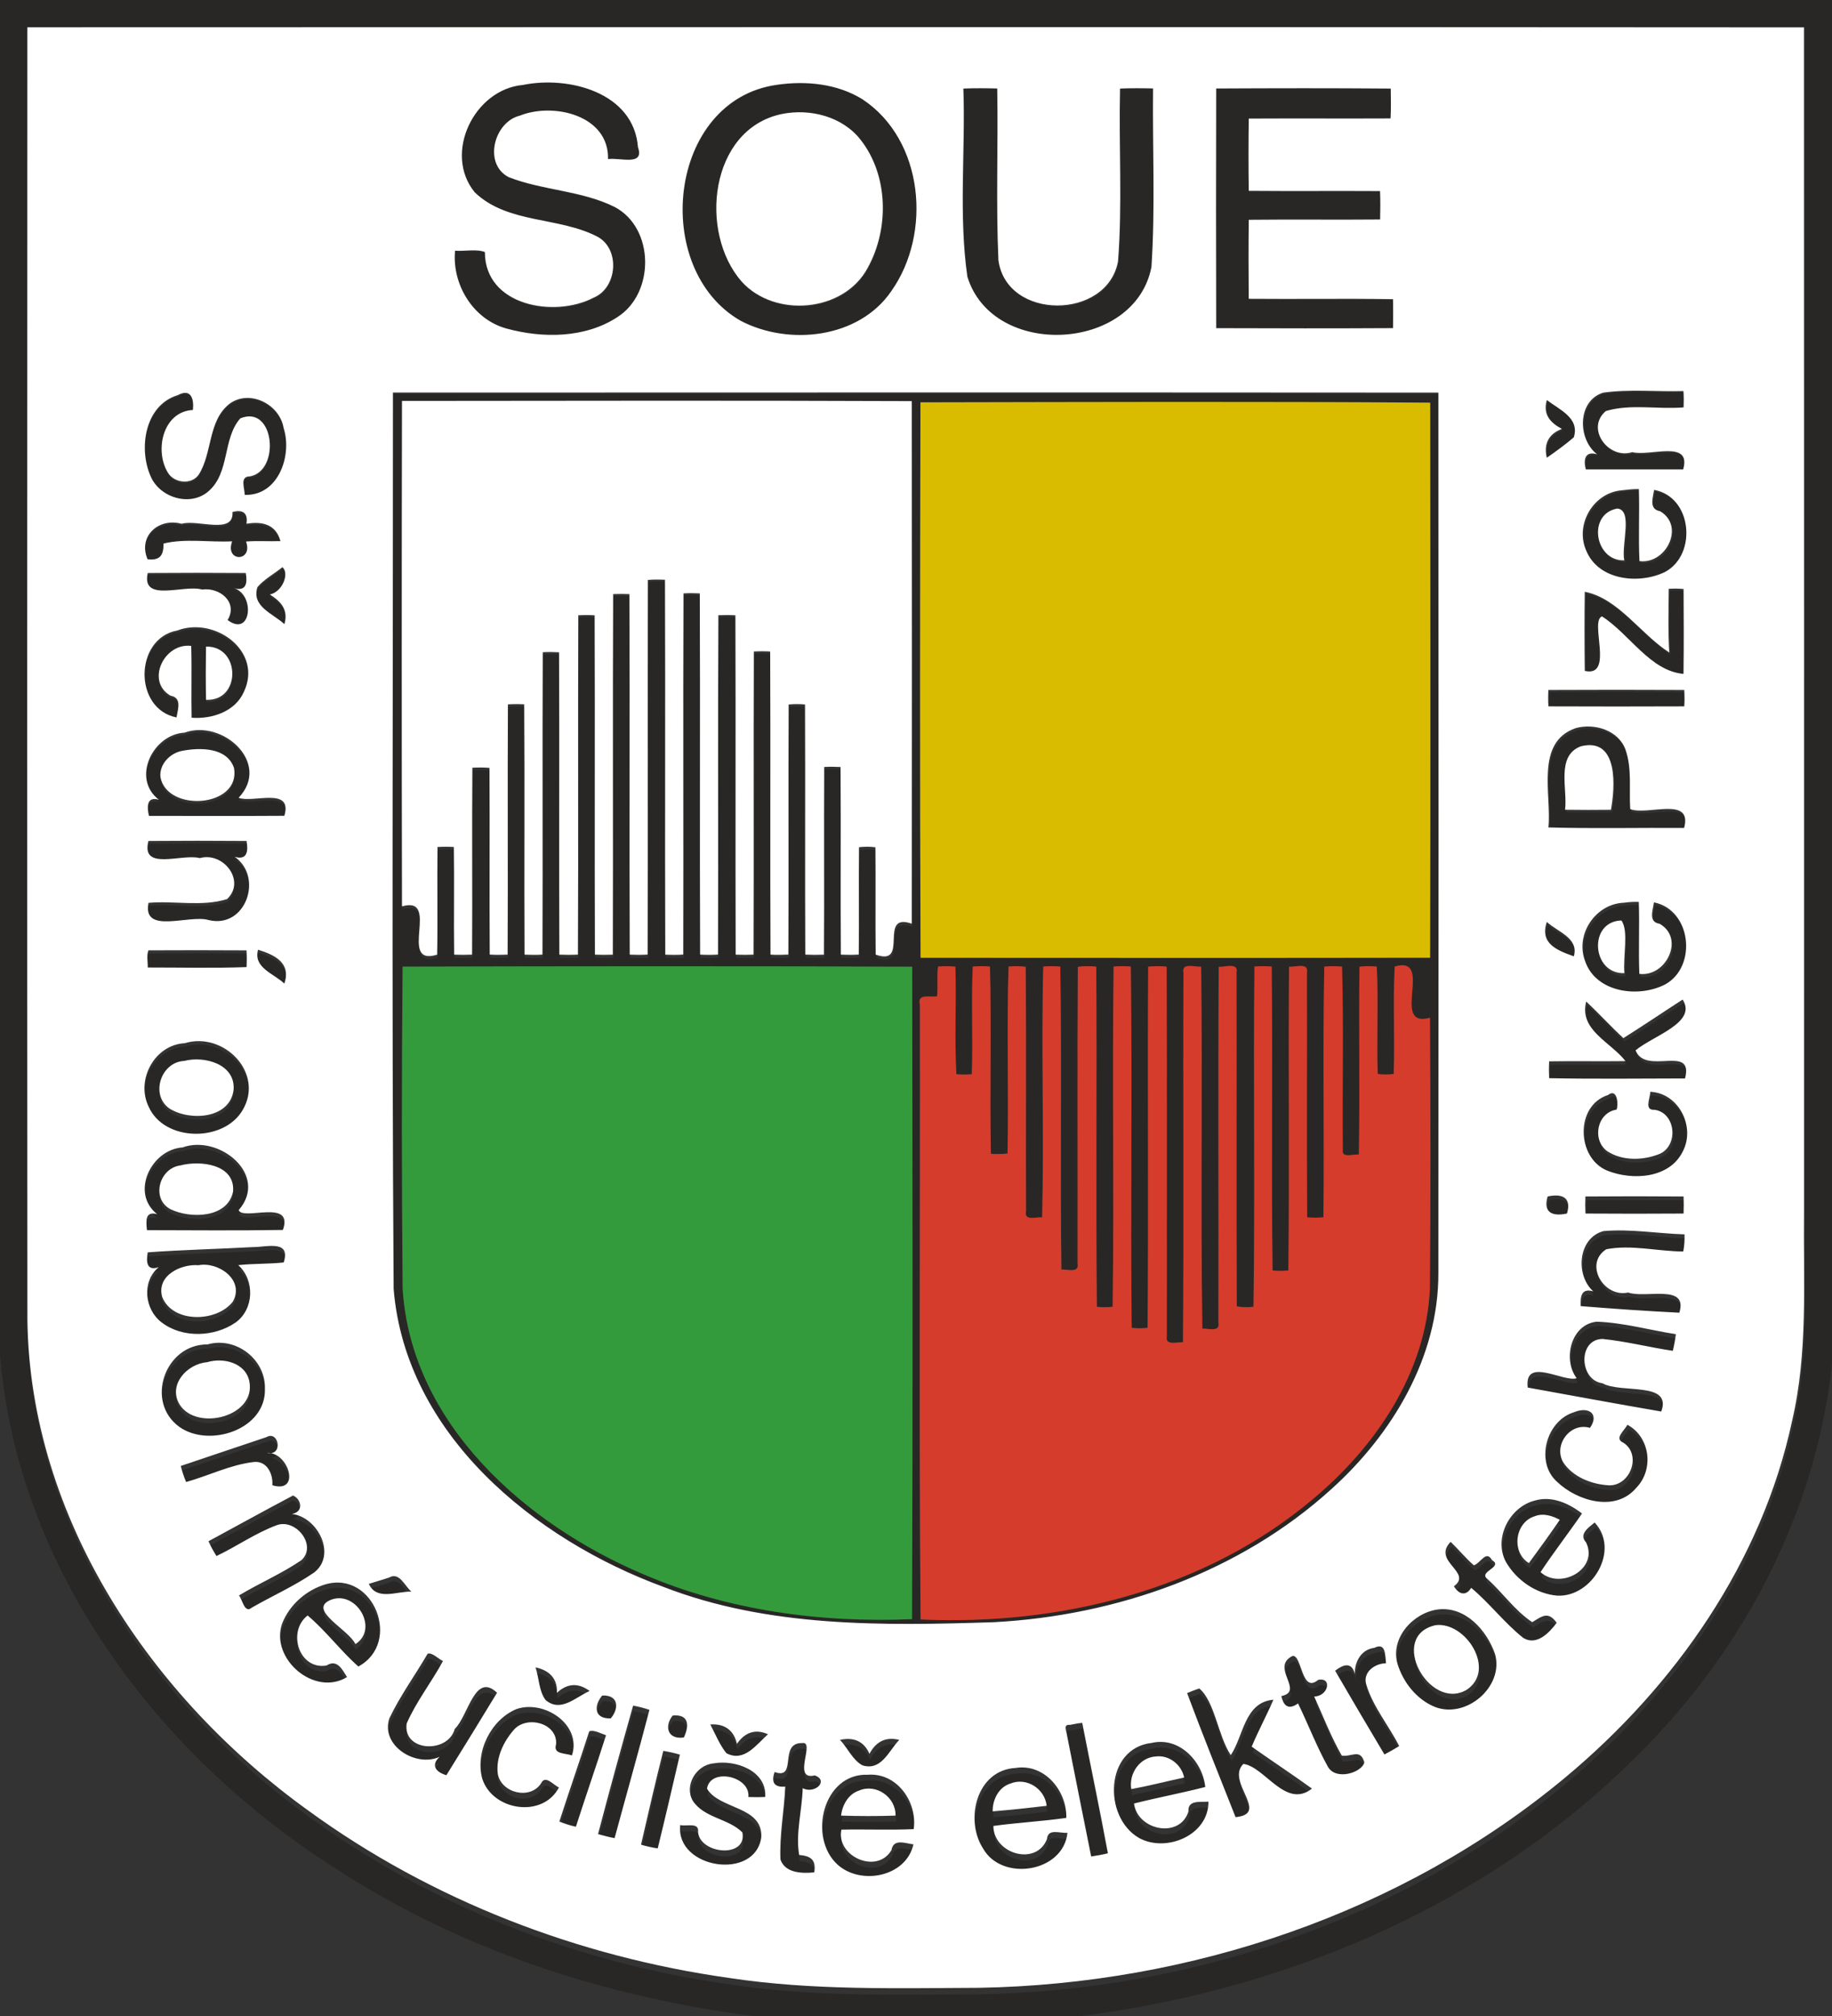 <?xml version="1.0" encoding="UTF-8" standalone="no"?>
<svg
   width="50pt"
   height="55pt"
   viewBox="0 0 50 55"
   version="1.1"
   id="svg81"
   sodipodi:docname="logo_velke_b.svg"
   inkscape:version="1.3 (0e150ed, 2023-07-21)"
   xmlns:inkscape="http://www.inkscape.org/namespaces/inkscape"
   xmlns:sodipodi="http://sodipodi.sourceforge.net/DTD/sodipodi-0.dtd"
   xmlns="http://www.w3.org/2000/svg"
   xmlns:svg="http://www.w3.org/2000/svg">
  <rect x="0" y="0" width="50" height="55" fill="#333333" stroke="none"/>
  <defs
     id="defs81" />
  <sodipodi:namedview
     id="namedview81"
     pagecolor="#ffffff"
     bordercolor="#000000"
     borderopacity="0.25"
     inkscape:showpageshadow="2"
     inkscape:pageopacity="0.0"
     inkscape:pagecheckerboard="0"
     inkscape:deskcolor="#d1d1d1"
     inkscape:document-units="pt"
     inkscape:zoom="7.8758898"
     inkscape:cx="52.05761"
     inkscape:cy="32.250324"
     inkscape:window-width="1704"
     inkscape:window-height="1105"
     inkscape:window-x="0"
     inkscape:window-y="43"
     inkscape:window-maximized="0"
     inkscape:current-layer="#ffffffff" />
  <g
     id="#282725ff"
     transform="scale(0.062,0.062)">
    <path
       fill="#282725"
       opacity="1"
       d="M 0,0 H 807 V 594.85 C 801.14,662.43 768.3,725.9 720.1,773.1 647.82,845.44 546.62,883.45 445.71,890 H 361.21 C 285.89,884.7 210.72,863.42 147.14,821.8 69.21,772.22 7.59,690.16 0,596.08 V 0 M 12.06,12.05 C 11.98,202.37 11.95,392.7 12.08,583.01 13.37,670.36 66.57,749.37 135.76,799.27 190.09,838.95 254.7,863.84 321.2,873.2 357.56,878.76 394.42,877.72 431.08,877.55 524.19,875.97 617.77,844.63 689.6,784.62 737.94,744.25 776.17,689.51 789.43,627.29 796.51,597.02 794.33,565.8 794.67,535 794.65,360.7 794.71,186.39 794.64,12.09 533.78,11.89 272.91,11.97 12.06,12.05 Z"
       id="path1" />
    <path
       fill="#282725"
       opacity="1"
       d="M 230.37,37.49 C 250.45,33.38 279.17,40.77 281.03,65 284.03,73.54 272.87,69.41 267.83,70.25 268.31,50.86 243.79,45.11 228.99,51.06 217.54,53.85 212.8,72.41 224.08,78.21 239.14,84.09 256.18,84.08 270.77,91.36 288.39,100.72 288.51,129.4 272.02,139.96 257.74,149.36 239,149.43 222.99,145.01 208.31,140.9 199.07,125.52 200.44,110.66 204.68,110.96 210.15,109.83 213.59,111.26 213.55,135.02 244.22,140.43 261.41,131.45 271.89,127.17 273.3,110.14 263.38,104.6 246.28,95.53 223.73,98.97 209.13,84.9 195.13,67.79 208.84,39.42 230.37,37.49 Z"
       id="path2" />
    <path
       fill="#282725"
       opacity="1"
       d="M 342.27,37.43 C 355.01,35.58 368.79,36.91 379.91,43.82 406.95,61.74 410.63,103.09 392.58,128.59 378.34,149.41 347.58,152.78 326.31,141.64 286.5,118.88 294.04,44.15 342.27,37.43 M 344.19,50.37 C 312.55,57.2 307.72,102.53 326.65,124.26 341.28,140.56 371.89,137.9 382.29,118.11 391.67,101.01 391.38,77.58 379.23,61.88 371.19,51.4 356.76,47.75 344.19,50.37 Z"
       id="path3" />
    <path
       fill="#282725"
       opacity="1"
       d="M 424.36,39.09 C 429.33,38.88 434.31,38.93 439.28,39.06 439.72,64.3 438.68,89.63 439.8,114.82 443.33,141.57 487.8,141.31 492.49,115.35 494.43,90.04 492.77,64.49 493.37,39.09 498.21,38.88 503.08,38.94 507.93,39.04 507.64,65.3 508.95,91.68 507.22,117.86 499.98,155.42 437.26,158.63 426.12,122.1 422.21,94.74 425.31,66.71 424.36,39.09 Z"
       id="path4" />
    <path
       fill="#282725"
       opacity="1"
       d="M 535.72,39.06 C 561.35,38.94 587,38.88 612.63,39.09 612.67,43.49 612.79,47.89 612.54,52.28 591.73,52.38 570.91,52.24 550.09,52.35 549.94,62.98 549.93,73.62 550.08,84.25 569.35,84.41 588.63,84.22 607.91,84.34 608.08,88.52 608.06,92.72 607.94,96.9 588.66,97.07 569.36,96.81 550.08,97.03 549.94,108.64 549.98,120.27 550.06,131.89 571.25,132.1 592.45,131.72 613.63,132.08 613.71,136.34 613.7,140.6 613.63,144.86 587.67,145.01 561.69,144.97 535.72,144.88 535.63,109.61 535.63,74.33 535.72,39.06 Z"
       id="path5" />
    <path
       fill="#282725"
       opacity="1"
       d="M 173.09,173.3 C 326.59,173.26 480.1,173.21 633.61,173.33 633.71,302.89 633.71,432.46 633.6,562.03 633.7,599.09 613.33,633.17 586.45,657.42 546.13,694.11 491.92,713.25 437.96,716.15 389.11,717.72 338.64,718.59 292.3,700.57 235.39,679.62 178.65,633.3 173.4,568.99 172.51,437.12 173.13,305.19 173.09,173.3 M 177.08,177 C 176.93,251.37 176.93,325.75 177.08,400.12 194.47,395.16 174.85,426.89 192.57,421.46 192.85,405.62 192.5,389.76 192.73,373.92 195.12,373.78 197.53,373.77 199.92,373.91 200.16,389.75 199.85,405.6 200.06,421.44 202.68,421.56 205.31,421.56 207.94,421.44 208.13,393.94 207.85,366.43 208.08,338.92 210.58,338.8 213.11,338.76 215.61,339 215.79,366.47 215.55,393.94 215.72,421.41 218.34,421.59 220.98,421.56 223.6,421.44 223.8,384.61 223.53,347.77 223.73,310.95 226.12,310.81 228.52,310.8 230.92,310.93 231.18,347.77 230.86,384.61 231.06,421.44 233.68,421.54 236.33,421.61 238.95,421.42 239.13,376.93 238.88,332.43 239.08,287.94 241.47,287.8 243.87,287.82 246.27,287.95 246.47,332.44 246.19,376.95 246.4,421.44 249.12,421.56 251.86,421.57 254.58,421.43 254.82,371.5 254.53,321.56 254.73,271.63 257.13,271.5 259.53,271.49 261.93,271.62 262.13,321.56 261.87,371.51 262.06,421.44 264.68,421.56 267.31,421.56 269.94,421.45 270.12,368.39 269.84,315.32 270.08,262.27 272.46,262.17 274.86,262.18 277.25,262.28 277.5,315.33 277.18,368.39 277.4,421.44 280.02,421.56 282.66,421.59 285.28,421.41 285.44,366.28 285.23,311.16 285.38,256.03 287.89,255.8 290.41,255.82 292.92,255.95 293.14,311.11 292.85,366.29 293.05,421.45 295.68,421.54 298.33,421.61 300.96,421.41 301.1,368.26 300.85,315.1 301.08,261.96 303.47,261.81 305.87,261.83 308.26,261.96 308.48,315.11 308.18,368.28 308.41,421.43 311.03,421.58 313.66,421.59 316.28,421.4 316.48,371.47 316.16,321.53 316.44,271.6 318.93,271.51 321.44,271.49 323.94,271.62 324.12,321.56 323.89,371.5 324.06,421.44 326.68,421.56 329.31,421.56 331.94,421.44 332.12,376.83 331.88,332.22 332.06,287.61 334.46,287.48 336.87,287.49 339.27,287.62 339.47,332.22 339.19,376.83 339.41,421.43 342.03,421.61 344.65,421.54 347.27,421.43 347.46,384.63 347.21,347.81 347.39,311.01 349.78,310.77 352.21,310.77 354.61,311 354.78,347.81 354.55,384.62 354.73,421.43 357.46,421.56 360.2,421.57 362.94,421.45 363.14,393.83 362.89,366.21 363.06,338.59 365.46,338.46 367.87,338.47 370.27,338.61 370.46,366.21 370.2,393.83 370.4,421.44 373.02,421.56 375.65,421.59 378.28,421.41 378.45,405.61 378.21,389.81 378.39,374.01 380.78,373.75 383.22,373.7 385.62,374.04 385.78,389.83 385.55,405.63 385.73,421.43 400.91,426.95 386.47,402.52 401.62,407.77 401.71,330.88 401.7,253.97 401.62,177.08 326.79,176.77 251.93,176.94 177.08,177 M 405.18,177.04 C 405,258.5 404.89,340 405.23,421.46 480,421.49 554.78,421.56 629.55,421.43 629.74,340.02 629.65,258.59 629.59,177.18 554.81,176.63 479.97,176.9 405.18,177.04 M 177.23,425.34 C 176.79,472.54 176.82,519.79 177.24,567 180.9,626.5 231.47,670.82 283.17,692.7 320.31,708.68 361.27,714.15 401.47,712.48 401.86,616.8 401.67,521.07 401.56,425.38 326.8,425.07 251.99,425.16 177.23,425.34 M 412.93,425.3 C 412.29,429.64 412.98,434.03 412.49,438.38 409.44,439.02 403.71,436.94 404.93,441.99 405.11,532.19 404.48,622.44 405.24,712.62 466.39,715.38 530.3,699.75 577.8,659.76 605.52,636.73 627.85,603.93 629.44,566.99 629.82,527.28 629.74,487.53 629.48,447.83 611.58,452.79 631.72,420.21 613.94,425.29 613.14,441.02 614.06,456.83 613.5,472.57 611.18,472.89 608.81,472.89 606.49,472.57 605.95,456.83 606.85,441.03 606.07,425.31 603.53,425.09 600.96,425.1 598.43,425.36 598.11,452.91 598.65,480.49 598.17,508.04 595.9,507.72 590.49,509.8 591.11,506.01 590.86,479.12 591.52,452.19 590.78,425.32 588.18,425.09 585.55,425.1 582.95,425.32 582.21,462.06 582.98,498.87 582.57,535.63 580.19,535.86 577.79,535.86 575.42,535.64 575.2,499.76 575.42,463.87 575.32,428 576.18,423.33 570.16,425.66 567.43,425.35 567.08,469.9 567.65,514.48 567.14,559.02 564.83,559.27 562.5,559.29 560.2,559.04 559.58,514.48 560.32,469.87 559.81,425.31 557.27,425.09 554.72,425.09 552.2,425.3 551.67,475.19 552.51,525.12 551.78,575 549.34,575.31 546.84,575.31 544.43,574.82 544.23,525.89 544.43,476.93 544.33,427.99 545.24,423.34 539.23,425.59 536.49,425.42 536.16,477.6 536.45,529.81 536.34,581.99 537.18,586.36 531.86,584.44 529.29,584.65 528.46,531.58 529.43,478.39 528.75,425.32 526.03,425.64 520.01,423.33 520.96,428.01 520.73,482.21 521.18,536.44 520.74,590.64 518.29,590.44 512.82,592.3 513.65,588.03 513.61,533.81 513.75,479.58 513.58,425.35 510.87,425.09 508.13,425.08 505.42,425.35 505.1,478.31 505.63,531.31 505.16,584.28 502.84,584.54 500.48,584.56 498.17,584.28 497.62,531.3 498.49,478.28 497.79,425.31 495.26,425.08 492.72,425.08 490.21,425.31 489.54,475.19 490.46,525.12 489.79,575 487.48,575.29 485.14,575.27 482.84,575.02 482.37,525.14 482.9,475.23 482.58,425.35 479.88,425.07 477.16,425.07 474.48,425.43 474.17,468.94 474.44,512.48 474.35,556 475.19,560.38 469.79,558.43 467.24,558.64 466.63,514.24 467.45,469.73 466.75,425.33 464.25,425.09 461.73,425.09 459.23,425.31 458.32,462.07 459.64,498.91 458.75,535.66 456.15,535.43 450.74,537.4 451.67,533 451.52,497.14 451.85,461.27 451.51,425.42 449,425.08 446.46,425.1 443.95,425.3 443.13,452.68 444.04,480.16 443.51,507.56 441.09,507.87 438.63,507.88 436.21,507.7 435.67,480.25 436.5,452.75 435.8,425.31 433.27,425.09 430.72,425.09 428.2,425.31 427.49,441.08 428.35,456.91 427.78,472.68 425.52,472.88 423.25,472.87 421,472.68 420.14,456.96 421.04,441.12 420.58,425.36 418.04,425.1 415.47,425.1 412.93,425.3 Z"
       id="path6" />
    <path
       fill="#282725"
       opacity="1"
       d="M 706.17,173.35 C 717.81,171.7 729.78,173 741.55,172.64 741.75,175.04 741.71,177.45 741.64,179.85 730.29,180.82 718.36,178.18 707.38,181.46 698.3,189.09 708.48,202.99 719,199.6 726.8,201.64 745.21,193.86 741.44,207.24 727.14,207.28 712.84,207.28 698.54,207.24 697.43,202.88 698.17,198.99 703.5,200.52 694.85,193.88 694.75,176.97 706.17,173.35 Z"
       id="path7" />
    <path
       fill="#282725"
       opacity="1"
       d="M 78.33,174.44 C 84.1,171.31 85.51,175.98 84.98,181 71.59,181.68 67.88,199.26 74.15,208.94 77.04,213.32 84.36,214.07 87.51,209.57 93.67,199.9 91.46,185.83 101.12,178.25 110.01,171.7 123.23,178.5 124.92,188.92 128.85,201.03 122.58,219.06 107.79,218.45 107.82,215.45 105.43,210.25 110.16,210.3 123.6,207.78 120.96,178.42 105.85,184.7 97.97,193.66 101.35,208.58 91.89,216.83 83.87,223.93 70.25,219.73 66.3,210.13 60.94,197.84 63.82,178.82 78.33,174.44 Z"
       id="path8" />
    <path
       fill="#282725"
       opacity="1"
       d="M 681.39,176.59 C 686.93,180.86 695.96,184.5 693.26,193.06 689.49,196.31 685.44,199.25 681.36,202.09 679.9,195.98 682.21,191.51 688.04,189.36 682.84,186.56 679.56,182.95 681.39,176.59 Z"
       id="path9" />
    <path
       fill="#282725"
       opacity="1"
       d="M 714.33,216.46 C 716.84,216.17 719.37,215.86 721.92,215.9 722.27,226.5 721.69,237.12 722.18,247.71 733.97,249.21 742.33,232.19 731.3,225.7 726.25,224.73 728.04,220.02 728.64,216.27 745.4,219.24 747.76,244.82 733.45,252.5 721.98,258.12 704.13,256.26 698.73,243.08 693.62,231.67 701.84,217.51 714.33,216.46 M 712.41,224.51 C 699.16,226.89 702.4,247.74 715.49,247.38 714.06,240.67 719.44,225.08 712.41,224.51 Z"
       id="path10" />
    <path
       fill="#282725"
       opacity="1"
       d="M 102.41,226.02 C 107.02,224.81 109.3,226.47 108.55,231.23 115.51,230.06 121.52,231.43 123.54,238.87 118.49,239.06 113.42,238.68 108.38,239.05 111.62,248.2 98.87,248.21 102.27,238.98 92.28,239.48 81.56,237.59 72.03,239.96 72.08,244.95 70.65,247.56 65.01,246.91 60.64,236.65 69.96,228.44 80,231.24 87.1,229.16 103.08,236.23 102.41,226.02 Z"
       id="path11" />
    <path
       fill="#282725"
       opacity="1"
       d="M 124.41,250.38 C 127.49,252.87 124.69,261.18 118.87,262.45 123.7,265.51 127.13,269.11 125.28,275.54 120.23,270.82 110.69,267.8 113.4,259.2 116.29,255.75 120.81,253.34 124.41,250.38 Z"
       id="path12" />
    <path
       fill="#282725"
       opacity="1"
       d="M 65.08,252.95 C 79.47,252.86 93.87,252.84 108.26,252.96 108.99,257.29 108.6,261.17 103.11,259.69 112.44,262.44 110.76,281.59 100.24,273.71 105.01,265.82 96.71,259.17 89.01,260.27 80.98,257.92 62.14,266.24 65.08,252.95 Z"
       id="path13" />
    <path
       fill="#282725"
       opacity="1"
       d="M 735.08,259.95 C 737.25,259.81 739.44,259.82 741.61,260.02 741.69,272.51 741.74,285.01 741.59,297.5 726.9,296.22 717.84,279.92 705.68,272.11 700.06,274.19 711.19,299.18 698.08,296.18 697.96,284.54 697.92,272.88 698.09,261.25 712.83,264.07 722.62,279.9 735.33,288.06 734.72,278.7 735.02,269.31 735.08,259.95 Z"
       id="path14" />
    <path
       fill="#282725"
       opacity="1"
       d="M 78.13,278.33 C 94.59,272.1 115.9,287.39 107.45,305.4 103.62,314.17 93.32,317.54 84.39,316.85 84.18,306.28 84.52,295.71 84.23,285.15 72.46,283.6 64.03,300.65 75.09,307.12 80.28,308.04 78.32,313.05 77.76,316.73 58.7,312.93 59.14,281.83 78.13,278.33 M 90.74,285.45 C 90.62,293.28 90.6,301.13 90.75,308.96 106.33,309.66 106.06,285.08 90.74,285.45 Z"
       id="path15" />
    <path
       fill="#282725"
       opacity="1"
       d="M 682.06,304.6 C 702.02,304.51 721.98,304.51 741.94,304.6 742.06,307.01 742.08,309.43 741.93,311.84 721.98,311.92 702.02,311.92 682.07,311.84 681.91,309.43 681.93,307.01 682.06,304.6 Z"
       id="path16" />
    <path
       fill="#282725"
       opacity="1"
       d="M 694.25,321.41 C 702.5,319.19 713.04,322.4 716.06,331.04 718.95,339.43 717.55,348.5 718.11,357.2 725.8,360.17 745.66,351.24 741.86,365.52 721.95,365.39 701.86,365.86 682.07,365.29 683.56,350.83 676.03,327.55 694.25,321.41 M 696.38,329.46 C 685.27,333.63 690.61,348.42 689.41,357.47 696.15,357.59 702.89,357.55 709.63,357.49 711.3,348.25 713.35,325.25 696.38,329.46 Z"
       id="path17" />
    <path
       fill="#282725"
       opacity="1"
       d="M 81.29,323.44 C 98,317.36 119.64,336.85 105.11,352.2 111.27,354.68 129.11,347.14 125.26,360.14 105.39,360.28 85.51,360.2 65.63,360.18 64.67,356.32 64.52,351.38 70.03,353.09 57.73,343.73 67.29,324.22 81.29,323.44 M 80.34,331.45 C 74.99,332.41 70.16,337.28 70.66,342.97 73.47,358.81 106.18,356.53 103.07,339.02 99.99,329.89 88.17,329.96 80.34,331.45 Z"
       id="path18" />
    <path
       fill="#282725"
       opacity="1"
       d="M 65.39,371.26 C 79.79,371.15 94.21,371.14 108.61,371.26 109.39,375.63 108.98,379.91 103.36,378.27 116.15,387.05 108.34,410.08 92,406.2 83.43,403.55 62.61,412.82 65.42,398.57 76.88,397.55 89.05,400.41 100.03,396.9 108.46,388.86 98.35,375.9 88.01,378.84 80.2,376.72 61.9,384.74 65.39,371.26 Z"
       id="path19" />
    <path
       fill="#282725"
       opacity="1"
       d="M 715.37,398.52 C 717.53,398.22 719.71,398.07 721.9,398.17 722.27,408.75 721.72,419.36 722.13,429.94 733.99,431.46 742.29,414.12 731.05,407.82 725.95,406.99 728.1,401.95 728.56,398.37 745.07,401.62 747.71,426.66 733.59,434.54 721.84,440.71 702.83,438.27 698.19,424.13 693.81,412.41 702.92,398.97 715.37,398.52 M 714.22,406.36 C 699.45,406.82 701.17,430.13 715.55,429.63 714.85,422.43 717.54,410.86 714.22,406.36 Z"
       id="path20" />
    <path
       fill="#282725"
       opacity="1"
       d="M 681.38,407 C 686.16,411.45 695.59,414.07 693.28,422.19 685.82,419.53 678.16,416.51 681.38,407 Z"
       id="path21" />
    <path
       fill="#282725"
       opacity="1"
       d="M 65.45,419.55 C 79.82,419.48 94.21,419.46 108.59,419.56 108.73,422.01 108.73,424.48 108.63,426.94 94.16,427.47 79.59,427.11 65.08,427.12 65.15,424.72 64.45,421.35 65.45,419.55 Z"
       id="path22" />
    <path
       fill="#282725"
       opacity="1"
       d="M 113.68,419.27 C 121.12,421.59 128.29,425.12 125.27,434.23 120.63,429.8 111.47,427.21 113.68,419.27 Z"
       id="path23" />
    <path
       fill="#282725"
       opacity="1"
       d="M 741.2,441.28 C 747.78,451.45 728.16,457.21 720.47,463.71 724.91,474.95 746.24,460.75 742.26,476.1 722.31,476.13 702.32,476.37 682.38,475.99 682.27,473.5 682.25,471.02 682.42,468.54 693.62,468.37 704.83,468.59 716.04,468.45 709.53,460.02 695.47,454.75 698.72,442.16 704.33,447.38 709.49,453.07 715.1,458.3 723.88,452.76 732.48,446.92 741.2,441.28 Z"
       id="path24" />
    <path
       fill="#282725"
       opacity="1"
       d="M 81.4,460.53 C 98.47,455.31 116.6,473.57 106.89,490.05 98.61,504.35 72.4,504.15 65.52,488.63 59.71,476.83 68,461.26 81.4,460.53 M 81.14,468.36 C 70.84,468.83 66.07,483.37 74.64,489.39 83.57,495.03 101.35,494.02 102.9,481.1 103.78,469.77 90.03,466.02 81.14,468.36 Z"
       id="path25" />
    <path
       fill="#282725"
       opacity="1"
       d="M 726.95,481.99 C 739.47,482.54 746.89,497.37 741.35,508.17 735.55,520.33 719.04,521.27 707.93,516.77 694.44,511.19 693.76,488.09 708.3,483.43 712.53,480.11 712.94,487.73 712.12,489.85 703.47,491.18 701.15,503.17 707.93,508.17 714.66,512.66 723.97,512.35 731.24,509.34 739.4,505.55 738.21,491.42 728.98,489.96 723.99,490.24 726.94,484.94 726.95,481.99 Z"
       id="path26" />
    <path
       fill="#282725"
       opacity="1"
       d="M 80.42,506.55 C 96.44,500.68 118.66,518.62 105.13,534.25 107.07,539.06 129.55,528.98 124.61,542.98 104.67,543.31 84.69,543.12 64.74,543.07 64.32,539.15 63.78,534.51 69.22,536.03 57.28,526.61 66.61,507.48 80.42,506.55 M 79.4,514.51 C 70.19,515.72 66.43,529.08 75.02,533.79 83.8,538.11 100.33,537.85 102.67,526.01 103.67,513.92 88.1,512.16 79.4,514.51 Z"
       id="path27" />
    <path
       fill="#282725"
       opacity="1"
       d="M 681.73,528.2 C 688.1,526.83 692.38,528.6 690.26,535.73 683.87,537.12 679.63,535.32 681.73,528.2 Z"
       id="path28" />
    <path
       fill="#282725"
       opacity="1"
       d="M 698.38,528.2 C 712.79,528.09 727.21,528.09 741.62,528.2 741.72,530.71 741.72,533.22 741.61,535.74 727.21,535.85 712.79,535.85 698.39,535.74 698.26,533.22 698.26,530.71 698.38,528.2 Z"
       id="path29" />
    <path
       fill="#282725"
       opacity="1"
       d="M 706.39,543.48 C 718.25,542.44 730.16,544.56 742.04,544.94 742.11,547.47 741.98,550.02 741.47,552.5 730.21,552.45 718.64,549.35 707.56,551.51 697.58,557.92 706.42,573.03 717.21,570.61 724.86,573.35 743.76,566.55 739.74,579.52 725.25,578.79 710.75,577.78 696.29,576.61 696.1,572.37 696.57,568.51 701.87,570.11 693.81,562.92 695.08,546.48 706.39,543.48 Z"
       id="path30" />
    <path
       fill="#282725"
       opacity="1"
       d="M 111.35,550.55 C 117.5,550.6 128.2,547.17 124.97,557.33 118.31,558.06 111.58,557.79 104.92,558.52 112.37,565.11 111.9,578 103.81,583.83 94.45,590.31 80.42,590.86 71.22,583.82 63.62,578.09 62.31,565.67 69.95,559.39 64.68,561.29 64.28,557.19 65.08,552.86 80.46,551.73 95.93,551.42 111.35,550.55 M 87.45,558.55 C 79.55,557.92 68.78,563.23 71.46,572.63 76.18,584.31 95.61,583.74 102.58,574.6 107.88,565.12 96.24,556.86 87.45,558.55 Z"
       id="path31" />
    <path
       fill="#282725"
       opacity="1"
       d="M 703.37,583.49 C 715.12,583.89 726.62,587.21 738.23,589 737.9,591.46 737.47,593.93 736.87,596.35 726.54,594.8 716.35,592.17 705.97,591.11 694.93,591.21 695.65,609.32 705.88,610.67 714.15,615.35 736.71,609.68 731.78,623.15 712.15,619.76 692.56,616.12 672.96,612.57 671.3,598.71 688.93,610.41 694.54,608.43 688.24,600.12 692.02,584.63 703.37,583.49 Z"
       id="path32" />
    <path
       fill="#282725"
       opacity="1"
       d="M 91.41,593.51 C 103.82,589.96 117.07,600.08 116.69,612.99 117.36,631.1 92.17,639.31 79.01,629.93 63.75,618.84 72.65,593.42 91.41,593.51 M 91.21,601.38 C 82.41,602.07 73.85,611.36 79.14,620.08 86.71,632.03 112.91,625.37 109.84,609.83 108.2,601.59 98.32,599.2 91.21,601.38 Z"
       id="path33" />
    <path
       fill="#282725"
       opacity="1"
       d="M 693.36,623.45 C 699.73,620.79 704.67,624.12 700.39,630.37 691.76,627.76 684.25,637.78 688.51,645.42 692.8,652.12 701.33,655.39 709.01,655.74 718.34,655.75 723.22,642.05 715.03,636.86 710.83,635.07 715.69,631.46 716.86,628.99 726.94,634.37 728.65,648.73 720.82,656.79 711.73,667.73 694.78,662.72 685.85,654.14 676.07,645.34 681.17,627.15 693.36,623.45 Z"
       id="path34" />
    <path
       fill="#282725"
       opacity="1"
       d="M 117.35,634.45 C 122.83,631.29 124.92,642.99 117.6,641.41 127.16,640.86 132.73,659.56 119.96,655.68 120.38,651 117.77,644.9 111.97,645.41 101.57,646.57 92.01,651.44 81.99,654.26 81.01,651.96 80.23,649.58 79.63,647.17 92.21,642.97 104.76,638.64 117.35,634.45 Z"
       id="path35" />
    <path
       fill="#282725"
       opacity="1"
       d="M 129.06,660.24 C 132.61,661.6 134.1,667.45 128.54,668.38 139.89,669.58 148.55,686.42 138.29,694.28 129.66,700.21 119.98,704.5 110.9,709.74 107.67,712.43 106.87,706.22 105.27,704.35 114.27,698.89 124.07,694.73 132.77,688.78 139.86,682.25 130.28,670.24 121.92,673.32 112.58,676.78 104.34,682.67 95.36,686.94 94.06,684.84 92.83,682.68 91.84,680.42 104.24,673.68 116.59,666.84 129.06,660.24 Z"
       id="path36" />
    <path
       fill="#282725"
       opacity="1"
       d="M 676.29,662.4 C 683.59,660.28 691.16,663.72 696.87,668.17 690.91,676.88 684.42,685.24 678.61,694.06 687.46,702.01 704.37,692.59 698.65,680.88 695.29,677.3 699.78,674.35 702.45,672.15 713.75,684.2 701.44,705.17 686,704.42 676.68,703.67 668.04,697.61 663.41,689.61 657.7,679.15 665.06,665.08 676.29,662.4 M 676.14,669.35 C 667.31,671.99 665.58,685.24 673.47,690.05 678.1,683.75 682.69,677.4 687.1,670.95 683.79,669.17 679.82,667.89 676.14,669.35 Z"
       id="path37" />
    <path
       fill="#282725"
       opacity="1"
       d="M 639.02,680.68 C 642.5,684.05 645.58,687.83 649.23,691.04 652.3,690.06 654.61,684.1 657.24,688.75 662.41,691.78 651.27,693.75 655.04,696.94 661.91,703.07 667.27,711.05 674.96,716.15 679.17,713.58 681.94,711.08 685.72,716.41 682.48,720.8 676.89,726.7 671.02,723.1 662.7,716.48 656.2,707.78 648.06,700.98 645.68,704.86 642.54,703.8 640.45,700.28 648.95,694.05 630.57,689.35 639.02,680.68 Z"
       id="path38" />
    <path
       fill="#282725"
       opacity="1"
       d="M 171.35,696.46 C 175.97,693.78 178.24,700.17 181.22,702.64 174.79,702.44 165.99,706.85 162.46,699.23 165.42,698.29 168.4,697.44 171.35,696.46 Z"
       id="path39" />
    <path
       fill="#282725"
       opacity="1"
       d="M 143.36,699.45 C 164.59,693.28 177.22,725.21 157.87,735.7 150.24,729.01 143.53,719.94 135.51,713.18 126.39,720.21 131.65,737.32 143.85,735.27 148.44,732.29 150.78,736.99 152.86,740.39 138.51,749.15 119,732.34 124.23,716.89 127.41,708.58 134.87,701.95 143.36,699.45 M 145.35,706.44 C 135.55,710.85 153.68,719.46 156.55,725.84 167.19,719.03 156.68,701.49 145.35,706.44 Z"
       id="path40" />
    <path
       fill="#282725"
       opacity="1"
       d="M 633.4,710.52 C 645.5,709.03 655.01,719.8 658.59,730.29 662.52,744.68 645.91,758.82 632.25,753.62 624.05,750.36 617.99,742.6 615.53,734.28 612.46,722.98 622.55,711.96 633.4,710.52 M 632.39,717.46 C 611.15,722.19 629.64,755.66 646.02,746.01 659.25,737.34 645.77,715.83 632.39,717.46 Z"
       id="path41" />
    <path
       fill="#282725"
       opacity="1"
       d="M 605.35,727.49 C 610.54,724.87 610.11,730.73 610.55,734.26 605.52,734.34 600.01,738.36 601.92,743.95 604.95,753.72 611.76,761.76 616.34,770.83 614.24,772.17 612.06,773.38 609.85,774.54 602.55,762.26 595.27,749.95 588.12,737.57 591.73,734.77 595.38,733.53 596.82,738.94 596.67,733.61 599.65,728.2 605.35,727.49 Z"
       id="path42" />
    <path
       fill="#282725"
       opacity="1"
       d="M 188.35,730.11 C 190.23,729.28 193.01,732.3 195.14,733.29 190.09,742.64 183.38,751.12 179.14,760.87 177.34,773.39 197.31,774.29 200.33,763.27 206.34,757.45 209.14,737.96 218.96,747.3 211.57,759.46 204.14,771.61 196.64,783.7 192.12,782.38 189.57,779.39 193.64,775.58 183.23,780.39 167.56,770.66 171.5,758.65 176.22,748.66 182.81,739.66 188.35,730.11 Z"
       id="path43" />
    <path
       fill="#282725"
       opacity="1"
       d="M 569.32,731.07 C 573.56,730.27 573.2,747.98 580.67,741.6 587.07,740.35 585.05,748.96 578.9,748.95 582.85,757.68 586.3,766.76 591.07,775.06 595.41,775.7 599.24,771.78 601,778.05 599.78,782.69 588.4,786.12 584.96,779.99 579.96,770.97 576.28,761.28 571.79,752 567.84,754.89 565.41,753.37 564.45,748.77 574.88,746.62 559.38,736.11 569.32,731.07 Z"
       id="path44" />
    <path
       fill="#282725"
       opacity="1"
       d="M 235.9,736.09 C 241.93,737.38 245.63,740.96 245.31,747.35 249.77,743.12 254.75,742.78 259.72,746.52 253.46,749.3 247,756.14 240.37,750.54 237.4,746.71 237.46,740.8 235.9,736.09 Z"
       id="path45" />
    <path
       fill="#282725"
       opacity="1"
       d="M 528.27,745.4 C 535.1,751.01 536.49,766.33 542.16,774.84 547.8,766.48 548.1,751.51 560.95,750.36 557.95,757.35 554.28,764.08 551.38,771.1 560.17,777.35 569.2,783.28 577.93,789.61 566.34,798.8 557.14,779.88 547.69,778.71 539.78,786.62 559.66,800.73 544.27,802.22 537.08,784 529.76,765.8 522.92,747.45 524.68,746.7 526.46,746.03 528.27,745.4 Z"
       id="path46" />
    <path
       fill="#282725"
       opacity="1"
       d="M 265.27,748.53 C 272.71,748.19 272.65,754.39 269.04,758.6 261.59,758.91 261.53,752.97 265.27,748.53 Z"
       id="path47" />
    <path
       fill="#282725"
       opacity="1"
       d="M 278.9,752.98 C 281.33,753.43 283.73,754.04 286.08,754.85 281.17,773.77 275.84,792.59 270.73,811.47 268.26,811.04 265.85,810.35 263.43,809.71 268.4,790.75 273.57,771.83 278.9,752.98 Z"
       id="path48" />
    <path
       fill="#282725"
       opacity="1"
       d="M 227.44,754.53 C 239.55,750.23 256.4,761.24 251.94,774.96 249.05,773.9 243.43,774.54 244.97,769.99 245.58,760.67 232.21,757.22 226.5,763.5 221.85,768.73 218.35,775.95 219.27,783.08 220.77,791.57 233.45,794.73 238.33,787.33 240.16,783.35 243.71,788.01 246.22,789.1 239.05,802.81 217.09,799.39 212.48,785.38 209.15,773.58 216.18,759.26 227.44,754.53 Z"
       id="path49" />
    <path
       fill="#282725"
       opacity="1"
       d="M 296.31,757.36 C 303.47,756.67 303.76,761.66 301.23,767.05 293.97,768.05 292.57,762.01 296.31,757.36 Z"
       id="path50" />
    <path
       fill="#282725"
       opacity="1"
       d="M 312.89,761.3 C 319.11,760.86 323.26,763.78 324.6,769.87 328.01,764.94 332.56,763.04 338.3,765.63 333.07,770.29 327.79,778.08 319.99,774 317.06,770.4 315.13,765.54 312.89,761.3 Z"
       id="path51" />
    <path
       fill="#282725"
       opacity="1"
       d="M 471.34,761.48 C 473.11,761.12 474.9,760.76 476.72,760.6 480.47,779.79 484.47,798.95 488.04,818.17 485.61,818.79 483.14,819.2 480.67,819.57 477.05,801.75 473.56,783.89 470.02,766.05 469.83,764.23 468.14,761.13 471.34,761.48 Z"
       id="path52" />
    <path
       fill="#282725"
       opacity="1"
       d="M 259.54,764.35 C 261.52,763.49 264.66,765.31 266.96,766.05 262.68,779.56 257.99,792.94 253.69,806.44 251.19,805.94 248.77,805.08 246.4,804.17 250.66,790.86 255.3,777.66 259.54,764.35 Z"
       id="path53" />
    <path
       fill="#282725"
       opacity="1"
       d="M 370.02,768.1 C 376.01,766.79 380.52,768.64 383,774.25 385.78,769.05 389.96,766.56 396.12,768.11 391.43,773.04 388.28,781.85 379.97,779.36 375.73,777.17 373.38,771.68 370.02,768.1 Z"
       id="path54" />
    <path
       fill="#282725"
       opacity="1"
       d="M 353.42,769.51 C 359.33,768.61 348.64,786.26 358.93,783.79 365.23,786.1 358.97,792.17 353.59,789.45 353.32,799.19 350.39,809.41 352.03,818.89 357.15,819.39 359.57,820.96 358.68,826.6 353.34,827.1 345.86,827 343.78,820.89 343.32,810.14 345.39,799.46 345.91,788.73 341.13,789.14 339.58,786.93 341.21,782.29 351.48,785.94 342.75,769.26 353.42,769.51 Z"
       id="path55" />
    <path
       fill="#282725"
       opacity="1"
       d="M 507.34,769.45 C 519.39,766.6 529.76,777.56 530.92,788.89 520.53,791.58 509.95,793.55 499.54,796.19 501.04,808.04 519.69,811.9 523.52,799.7 523.11,794.47 528.86,795.68 532.31,795.37 532.48,810.23 513.6,818.04 501.69,811.38 485.79,802.17 486.62,771.77 507.34,769.45 M 509.3,775.42 C 502.09,775.74 497.18,782.96 498.32,789.84 506.13,788.39 513.83,786.38 521.61,784.72 520.5,779.11 515.07,774.73 509.3,775.42 Z"
       id="path56" />
    <path
       fill="#282725"
       opacity="1"
       d="M 292.19,772.95 C 294.65,773.36 297.09,773.9 299.49,774.61 296.29,788.42 293.1,802.23 289.73,816 287.24,815.65 284.78,815.07 282.37,814.39 285.55,800.56 288.69,786.7 292.19,772.95 Z"
       id="path57" />
    <path
       fill="#282725"
       opacity="1"
       d="M 314.34,778.48 C 323.85,776.76 337.84,781.65 337.09,793.29 334.61,793.43 332.13,793.41 329.66,793.33 330.63,784.04 312.83,780.28 311.43,789.64 316.91,798.91 335.95,797.25 335.36,811.01 332.77,830.51 297.48,824.96 299.64,805.7 302.38,806.45 308.02,804.28 307.5,808.72 308.19,818.56 329.2,820.57 327.03,808.96 320.89,802.75 310.16,802.66 305.15,794.93 301.28,788.1 306.77,779.14 314.34,778.48 Z"
       id="path58" />
    <path
       fill="#282725"
       opacity="1"
       d="M 447.38,780.49 C 460.07,778.45 470.03,790.58 469.71,802.54 459.05,804.07 448.26,804.63 437.59,806.09 437.59,818.39 456.46,824.06 461.2,811.88 461.6,807.01 466.91,809.45 470.22,809.13 468.39,826.67 441.32,830.84 433.04,816.04 424.84,803.3 430.21,781.4 447.38,780.49 M 445.15,787.36 C 439.92,788.94 437.2,794.48 437.26,799.66 445.2,799.01 453.14,798.15 461.05,797.21 460.29,789.73 452.26,784.48 445.15,787.36 Z"
       id="path59" />
    <path
       fill="#282725"
       opacity="1"
       d="M 382.33,783.49 C 395.15,782.54 404.19,795.56 402.49,807.51 391.89,807.98 381.25,807.51 370.64,807.73 368.16,819.5 386.31,827.68 392.69,816.77 393.59,811.54 398.65,813.79 402.37,814.22 399.12,828.67 379.07,832.43 368.89,823.12 355.84,811.15 362.51,782.73 382.33,783.49 M 378.37,790.49 C 373.67,792.03 371.05,796.86 370.48,801.54 378.47,801.8 386.51,801.81 394.5,801.53 394.67,793.41 385.92,787.18 378.37,790.49 Z"
       id="path60" />
  </g>
  <g
     id="#ffffffff">
    <path
       fill="#ffffff"
       opacity="1"
       d="M 0.747,0.745 C 16.909,0.74 33.072,0.735 49.234,0.747 49.239,11.518 49.235,22.29 49.236,33.062 49.215,34.965 49.35,36.894 48.911,38.765 48.09,42.61 45.721,45.993 42.726,48.488 38.276,52.196 32.478,54.133 26.709,54.231 24.437,54.241 22.154,54.305 19.901,53.962 15.781,53.383 11.778,51.845 8.411,49.393 4.125,46.309 0.828,41.427 0.748,36.029 0.74,24.268 0.742,12.506 0.747,0.745 M 14.273,2.317 C 12.939,2.436 12.09,4.189 12.957,5.247 13.862,6.116 15.259,5.904 16.318,6.464 16.933,6.806 16.846,7.859 16.196,8.123 15.131,8.678 13.231,8.344 13.234,6.876 13.02,6.787 12.682,6.857 12.419,6.839 12.334,7.757 12.906,8.707 13.816,8.961 14.808,9.234 15.969,9.23 16.854,8.649 17.875,7.997 17.868,6.224 16.776,5.646 15.872,5.196 14.817,5.197 13.884,4.833 13.185,4.475 13.478,3.328 14.188,3.155 15.105,2.788 16.624,3.143 16.594,4.341 16.906,4.289 17.598,4.545 17.412,4.017 17.297,2.519 15.517,2.063 14.273,2.317 M 21.206,2.313 C 18.218,2.728 17.751,7.347 20.217,8.753 21.535,9.441 23.441,9.233 24.323,7.947 25.442,6.371 25.214,3.815 23.538,2.708 22.849,2.281 21.996,2.199 21.206,2.313 M 26.292,2.416 C 26.351,4.123 26.159,5.855 26.401,7.546 27.092,9.803 30.978,9.605 31.426,7.283 31.533,5.666 31.452,4.035 31.47,2.413 31.17,2.406 30.868,2.403 30.568,2.416 30.531,3.985 30.634,5.564 30.514,7.128 30.223,8.733 27.468,8.749 27.249,7.096 27.18,5.539 27.244,3.974 27.217,2.414 26.909,2.406 26.6,2.403 26.292,2.416 M 33.192,2.414 C 33.186,4.593 33.186,6.774 33.192,8.953 34.801,8.959 36.411,8.961 38.019,8.952 38.024,8.689 38.024,8.426 38.019,8.162 36.707,8.14 35.393,8.163 34.081,8.151 34.076,7.432 34.073,6.714 34.082,5.996 35.276,5.983 36.472,5.999 37.667,5.988 37.674,5.73 37.675,5.47 37.665,5.212 36.47,5.205 35.276,5.216 34.082,5.206 34.072,4.55 34.073,3.892 34.082,3.235 35.372,3.228 36.662,3.237 37.952,3.231 37.967,2.959 37.96,2.688 37.957,2.416 36.369,2.403 34.78,2.406 33.192,2.414 M 10.724,10.71 C 10.727,18.86 10.688,27.013 10.743,35.162 11.069,39.137 14.584,41.999 18.11,43.294 20.981,44.407 24.108,44.353 27.135,44.256 30.478,44.077 33.837,42.894 36.335,40.627 38.001,39.128 39.263,37.022 39.257,34.732 39.263,26.725 39.263,18.718 39.257,10.711 29.746,10.704 20.235,10.707 10.724,10.71 M 43.753,10.713 C 43.045,10.936 43.051,11.981 43.587,12.392 43.257,12.297 43.211,12.538 43.28,12.807 44.166,12.809 45.052,12.809 45.938,12.807 46.172,11.98 45.031,12.461 44.548,12.335 43.896,12.544 43.265,11.685 43.828,11.214 44.508,11.011 45.247,11.174 45.95,11.114 45.955,10.966 45.957,10.817 45.945,10.669 45.216,10.691 44.474,10.611 43.753,10.713 M 4.853,10.78 C 3.954,11.051 3.776,12.226 4.108,12.986 4.353,13.579 5.196,13.838 5.693,13.4 6.279,12.89 6.07,11.968 6.558,11.414 7.494,11.026 7.658,12.84 6.825,12.996 6.532,12.993 6.68,13.314 6.678,13.5 7.595,13.537 7.983,12.423 7.74,11.675 7.635,11.031 6.816,10.611 6.265,11.015 5.667,11.484 5.804,12.353 5.422,12.951 5.227,13.229 4.773,13.183 4.594,12.912 4.206,12.314 4.436,11.227 5.265,11.185 5.298,10.875 5.211,10.587 4.853,10.78 M 42.217,10.913 C 42.104,11.306 42.307,11.529 42.629,11.702 42.268,11.835 42.125,12.111 42.216,12.489 42.468,12.313 42.719,12.132 42.953,11.931 43.12,11.402 42.561,11.177 42.217,10.913 M 44.258,13.377 C 43.485,13.442 42.975,14.317 43.292,15.022 43.626,15.836 44.732,15.951 45.443,15.604 46.33,15.129 46.183,13.549 45.145,13.365 45.108,13.597 44.997,13.888 45.31,13.948 45.993,14.349 45.475,15.401 44.745,15.308 44.714,14.653 44.75,13.997 44.729,13.342 44.571,13.34 44.414,13.359 44.258,13.377 M 6.345,13.968 C 6.387,14.598 5.397,14.162 4.957,14.29 4.335,14.117 3.757,14.624 4.028,15.258 4.377,15.299 4.466,15.137 4.463,14.829 5.053,14.683 5.717,14.799 6.336,14.768 6.126,15.339 6.916,15.338 6.715,14.773 7.027,14.75 7.341,14.773 7.654,14.762 7.529,14.302 7.157,14.217 6.726,14.289 6.772,13.995 6.631,13.893 6.345,13.968 M 7.708,15.473 C 7.485,15.656 7.205,15.805 7.026,16.018 6.858,16.549 7.449,16.736 7.762,17.028 7.877,16.63 7.664,16.408 7.365,16.219 7.726,16.14 7.899,15.627 7.708,15.473 M 4.032,15.632 C 3.85,16.453 5.017,15.939 5.515,16.084 5.992,16.016 6.506,16.427 6.211,16.915 6.862,17.402 6.967,16.218 6.388,16.048 6.729,16.14 6.753,15.9 6.708,15.632 5.816,15.625 4.924,15.626 4.032,15.632 M 45.544,16.064 C 45.54,16.643 45.522,17.223 45.559,17.801 44.772,17.297 44.165,16.319 43.252,16.145 43.242,16.863 43.244,17.584 43.252,18.303 44.064,18.489 43.374,16.944 43.722,16.816 44.476,17.298 45.037,18.306 45.947,18.385 45.957,17.613 45.954,16.841 45.949,16.069 45.814,16.056 45.678,16.056 45.544,16.064 M 4.841,17.2 C 3.664,17.416 3.637,19.338 4.818,19.573 4.853,19.346 4.974,19.036 4.652,18.979 3.967,18.579 4.489,17.526 5.219,17.622 5.237,18.274 5.216,18.927 5.229,19.581 5.782,19.623 6.42,19.415 6.657,18.873 7.181,17.76 5.861,16.815 4.841,17.2 M 42.259,18.824 C 42.251,18.973 42.25,19.122 42.26,19.271 43.496,19.276 44.732,19.276 45.968,19.271 45.978,19.122 45.976,18.973 45.969,18.824 44.732,18.818 43.496,18.818 42.259,18.824 M 43.014,19.862 C 41.885,20.242 42.352,21.681 42.26,22.574 43.486,22.609 44.73,22.58 45.964,22.588 46.2,21.706 44.969,22.258 44.493,22.074 44.458,21.537 44.545,20.976 44.366,20.458 44.178,19.924 43.525,19.725 43.014,19.862 M 5.037,19.988 C 4.169,20.036 3.577,21.242 4.339,21.82 3.998,21.714 4.007,22.02 4.066,22.258 5.298,22.26 6.53,22.264 7.761,22.256 7.999,21.452 6.894,21.918 6.512,21.765 7.413,20.817 6.072,19.612 5.037,19.988 M 4.051,22.943 C 3.835,23.776 4.969,23.28 5.453,23.411 6.094,23.23 6.72,24.031 6.198,24.528 5.517,24.744 4.763,24.568 4.053,24.631 3.879,25.511 5.169,24.938 5.7,25.102 6.713,25.342 7.196,23.919 6.404,23.376 6.752,23.478 6.778,23.213 6.729,22.943 5.837,22.936 4.944,22.936 4.051,22.943 M 44.323,24.628 C 43.551,24.655 42.987,25.486 43.258,26.21 43.546,27.084 44.724,27.235 45.452,26.854 46.327,26.367 46.163,24.819 45.14,24.618 45.112,24.84 44.978,25.151 45.294,25.202 45.991,25.592 45.476,26.663 44.742,26.569 44.716,25.916 44.75,25.26 44.727,24.606 44.592,24.6 44.457,24.609 44.323,24.628 M 42.217,25.152 C 42.017,25.739 42.492,25.926 42.954,26.09 43.097,25.589 42.513,25.427 42.217,25.152 M 4.055,25.927 C 3.993,26.038 4.037,26.247 4.032,26.395 4.931,26.394 5.834,26.417 6.73,26.384 6.737,26.232 6.737,26.079 6.728,25.928 5.837,25.922 4.945,25.923 4.055,25.927 M 7.043,25.91 C 6.906,26.401 7.474,26.561 7.761,26.834 7.949,26.271 7.504,26.053 7.043,25.91 M 45.923,27.27 C 45.383,27.619 44.85,27.98 44.306,28.322 43.958,27.999 43.639,27.647 43.291,27.324 43.09,28.103 43.961,28.428 44.364,28.949 43.67,28.958 42.975,28.944 42.281,28.955 42.271,29.108 42.272,29.261 42.279,29.415 43.514,29.439 44.753,29.424 45.989,29.422 46.235,28.473 44.914,29.351 44.639,28.656 45.115,28.255 46.331,27.899 45.923,27.27 M 5.043,28.46 C 4.213,28.505 3.7,29.467 4.059,30.196 4.486,31.155 6.11,31.168 6.623,30.284 7.224,29.266 6.101,28.137 5.043,28.46 M 45.04,29.786 C 45.04,29.968 44.857,30.296 45.166,30.278 45.738,30.369 45.812,31.242 45.306,31.476 44.856,31.662 44.279,31.681 43.862,31.404 43.442,31.095 43.586,30.354 44.121,30.272 44.172,30.141 44.147,29.67 43.885,29.875 42.984,30.163 43.026,31.59 43.862,31.935 44.55,32.213 45.573,32.155 45.932,31.404 46.276,30.736 45.816,29.82 45.04,29.786 M 4.983,31.304 C 4.127,31.361 3.549,32.543 4.289,33.125 3.952,33.032 3.985,33.318 4.011,33.561 5.247,33.564 6.485,33.575 7.721,33.555 8.027,32.69 6.634,33.313 6.514,33.015 7.352,32.05 5.975,30.941 4.983,31.304 M 42.239,32.642 C 42.108,33.082 42.371,33.193 42.767,33.107 42.898,32.666 42.633,32.557 42.239,32.642 M 43.27,32.642 C 43.263,32.797 43.263,32.952 43.271,33.108 44.163,33.114 45.056,33.114 45.949,33.108 45.955,32.952 45.955,32.797 45.949,32.642 45.056,32.635 44.163,32.635 43.27,32.642 M 43.766,33.586 C 43.066,33.771 42.987,34.787 43.486,35.232 43.158,35.133 43.129,35.371 43.141,35.633 44.037,35.706 44.935,35.768 45.833,35.813 46.082,35.012 44.911,35.432 44.437,35.262 43.768,35.412 43.221,34.478 43.839,34.082 44.525,33.949 45.242,34.14 45.94,34.143 45.971,33.99 45.98,33.832 45.975,33.676 45.239,33.653 44.501,33.522 43.766,33.586 M 6.899,34.023 C 5.944,34.077 4.985,34.096 4.032,34.166 3.983,34.433 4.007,34.686 4.334,34.569 3.861,34.957 3.942,35.725 4.413,36.079 4.983,36.514 5.852,36.48 6.432,36.079 6.933,35.719 6.962,34.923 6.501,34.515 6.913,34.47 7.33,34.487 7.743,34.442 7.943,33.814 7.28,34.026 6.899,34.023 M 43.579,36.058 C 42.876,36.129 42.642,37.086 43.032,37.6 42.685,37.722 41.592,36.999 41.695,37.855 42.91,38.075 44.123,38.3 45.34,38.509 45.645,37.677 44.247,38.027 43.735,37.738 43.101,37.655 43.056,36.535 43.74,36.529 44.384,36.595 45.015,36.757 45.655,36.853 45.692,36.704 45.719,36.551 45.739,36.399 45.02,36.288 44.307,36.083 43.579,36.058 M 5.664,36.678 C 4.501,36.672 3.95,38.243 4.895,38.928 5.711,39.508 7.271,39.001 7.23,37.881 7.253,37.084 6.432,36.458 5.664,36.678 M 42.959,38.528 C 42.204,38.756 41.888,39.881 42.494,40.424 43.047,40.955 44.097,41.264 44.66,40.588 45.146,40.09 45.04,39.203 44.415,38.87 44.343,39.023 44.042,39.246 44.302,39.357 44.809,39.677 44.507,40.524 43.929,40.523 43.453,40.502 42.924,40.3 42.659,39.886 42.395,39.413 42.86,38.794 43.395,38.955 43.66,38.569 43.354,38.363 42.959,38.528 M 7.271,39.208 C 6.491,39.467 5.713,39.734 4.934,39.994 4.971,40.143 5.019,40.29 5.08,40.432 5.701,40.258 6.293,39.957 6.937,39.885 7.297,39.853 7.458,40.23 7.432,40.52 8.224,40.759 7.879,39.604 7.286,39.638 7.74,39.735 7.61,39.012 7.271,39.208 M 7.996,40.801 C 7.224,41.209 6.458,41.632 5.69,42.048 5.752,42.188 5.828,42.322 5.908,42.451 6.465,42.187 6.975,41.823 7.554,41.61 8.072,41.419 8.665,42.162 8.226,42.565 7.687,42.933 7.08,43.19 6.522,43.527 6.621,43.643 6.671,44.027 6.871,43.86 7.434,43.537 8.033,43.271 8.568,42.905 9.204,42.419 8.667,41.379 7.964,41.304 8.309,41.247 8.216,40.885 7.996,40.801 M 41.901,40.935 C 41.206,41.1 40.75,41.97 41.103,42.616 41.39,43.111 41.926,43.485 42.503,43.532 43.46,43.578 44.222,42.282 43.522,41.537 43.357,41.673 43.079,41.856 43.287,42.077 43.641,42.801 42.594,43.383 42.045,42.891 42.405,42.346 42.807,41.83 43.177,41.291 42.823,41.016 42.354,40.804 41.901,40.935 M 39.592,42.064 C 39.069,42.6 40.208,42.891 39.681,43.276 39.81,43.493 40.005,43.559 40.152,43.319 40.657,43.739 41.059,44.277 41.575,44.686 41.939,44.908 42.285,44.544 42.486,44.273 42.252,43.943 42.08,44.098 41.819,44.256 41.343,43.941 41.011,43.448 40.585,43.069 40.351,42.872 41.042,42.75 40.721,42.563 40.558,42.276 40.415,42.644 40.225,42.705 39.999,42.506 39.808,42.273 39.592,42.064 M 10.616,43.04 C 10.434,43.1 10.249,43.153 10.066,43.211 10.284,43.682 10.83,43.409 11.228,43.422 11.043,43.269 10.903,42.874 10.616,43.04 M 8.882,43.224 C 8.356,43.379 7.894,43.789 7.697,44.302 7.373,45.257 8.582,46.296 9.471,45.754 9.342,45.544 9.197,45.254 8.913,45.438 8.157,45.565 7.831,44.507 8.396,44.073 8.893,44.491 9.309,45.051 9.781,45.465 10.98,44.816 10.198,42.843 8.882,43.224 M 39.244,43.909 C 38.572,43.998 37.947,44.679 38.137,45.377 38.289,45.891 38.665,46.371 39.173,46.572 40.019,46.893 41.048,46.02 40.805,45.13 40.583,44.482 39.994,43.816 39.244,43.909 M 37.506,44.957 C 37.153,45.001 36.968,45.335 36.978,45.665 36.888,45.331 36.662,45.407 36.439,45.58 36.882,46.345 37.333,47.106 37.785,47.865 37.922,47.793 38.057,47.718 38.187,47.636 37.903,47.075 37.481,46.578 37.294,45.974 37.175,45.629 37.517,45.381 37.828,45.376 37.801,45.157 37.828,44.795 37.506,44.957 M 11.67,45.119 C 11.327,45.709 10.918,46.266 10.626,46.883 10.382,47.625 11.353,48.226 11.998,47.929 11.745,48.165 11.903,48.349 12.183,48.431 12.648,47.684 13.108,46.933 13.566,46.181 12.958,45.604 12.784,46.809 12.412,47.168 12.225,47.849 10.988,47.794 11.099,47.02 11.362,46.418 11.778,45.893 12.09,45.316 11.958,45.254 11.786,45.068 11.67,45.119 M 35.274,45.178 C 34.658,45.49 35.618,46.139 34.972,46.272 35.032,46.557 35.182,46.651 35.427,46.472 35.705,47.045 35.933,47.644 36.243,48.202 36.456,48.58 37.161,48.368 37.237,48.082 37.128,47.694 36.89,47.937 36.621,47.897 36.326,47.384 36.112,46.823 35.867,46.283 36.248,46.284 36.374,45.752 35.977,45.829 35.514,46.223 35.537,45.129 35.274,45.178 M 14.616,45.489 C 14.713,45.78 14.709,46.145 14.893,46.382 15.304,46.728 15.704,46.305 16.092,46.133 15.784,45.902 15.475,45.923 15.199,46.185 15.219,45.79 14.989,45.568 14.616,45.489 M 32.73,46.064 C 32.618,46.103 32.508,46.144 32.399,46.191 32.823,47.325 33.276,48.449 33.722,49.575 34.675,49.483 33.444,48.611 33.934,48.123 34.519,48.195 35.089,49.364 35.807,48.796 35.266,48.405 34.707,48.038 34.162,47.652 34.342,47.218 34.569,46.803 34.755,46.371 33.959,46.442 33.941,47.367 33.591,47.883 33.24,47.357 33.154,46.411 32.73,46.064 M 16.436,46.257 C 16.204,46.532 16.208,46.899 16.669,46.88 16.893,46.62 16.897,46.236 16.436,46.257 M 17.28,46.532 C 16.95,47.697 16.629,48.867 16.322,50.038 16.471,50.078 16.621,50.12 16.774,50.147 17.09,48.98 17.421,47.817 17.725,46.648 17.579,46.598 17.431,46.56 17.28,46.532 M 14.092,46.628 C 13.394,46.921 12.958,47.806 13.165,48.535 13.45,49.401 14.811,49.612 15.255,48.765 15.1,48.697 14.88,48.409 14.766,48.655 14.464,49.113 13.678,48.917 13.586,48.393 13.529,47.952 13.745,47.506 14.033,47.183 14.387,46.794 15.216,47.008 15.178,47.584 15.082,47.865 15.431,47.825 15.61,47.891 15.886,47.043 14.842,46.363 14.092,46.628 M 18.359,46.803 C 18.127,47.091 18.214,47.464 18.664,47.402 18.82,47.069 18.802,46.761 18.359,46.803 M 19.386,47.047 C 19.525,47.309 19.644,47.609 19.826,47.831 20.309,48.084 20.636,47.602 20.96,47.314 20.605,47.154 20.323,47.272 20.112,47.576 20.029,47.2 19.771,47.019 19.386,47.047 M 29.203,47.058 C 29.005,47.036 29.11,47.228 29.121,47.34 29.341,48.443 29.557,49.546 29.781,50.648 29.934,50.625 30.087,50.599 30.238,50.561 30.017,49.373 29.769,48.189 29.537,47.003 29.424,47.013 29.313,47.036 29.203,47.058 M 16.081,47.235 C 15.818,48.058 15.53,48.873 15.266,49.696 15.413,49.752 15.563,49.805 15.718,49.836 15.985,49.002 16.275,48.175 16.54,47.34 16.398,47.294 16.203,47.182 16.081,47.235 M 22.926,47.467 C 23.134,47.688 23.279,48.027 23.542,48.163 24.057,48.317 24.252,47.772 24.543,47.467 24.161,47.372 23.902,47.526 23.73,47.847 23.576,47.5 23.297,47.386 22.926,47.467 M 21.897,47.554 C 21.236,47.539 21.777,48.569 21.141,48.344 21.04,48.631 21.136,48.767 21.432,48.742 21.4,49.405 21.271,50.065 21.3,50.729 21.429,51.107 21.892,51.113 22.223,51.082 22.278,50.733 22.128,50.636 21.811,50.606 21.709,50.02 21.891,49.388 21.908,48.786 22.241,48.954 22.629,48.579 22.239,48.436 21.601,48.589 22.263,47.498 21.897,47.554 M 31.434,47.55 C 30.15,47.694 30.099,49.572 31.084,50.141 31.822,50.553 32.991,50.07 32.981,49.152 32.767,49.171 32.411,49.096 32.436,49.42 32.199,50.174 31.043,49.935 30.95,49.203 31.595,49.04 32.251,48.918 32.895,48.752 32.823,48.051 32.18,47.374 31.434,47.55 M 18.103,47.767 C 17.887,48.616 17.692,49.473 17.495,50.327 17.644,50.369 17.797,50.405 17.951,50.427 18.16,49.576 18.357,48.723 18.556,47.869 18.407,47.825 18.256,47.792 18.103,47.767 M 19.476,48.108 C 19.007,48.149 18.667,48.703 18.906,49.125 19.217,49.603 19.882,49.608 20.262,49.992 20.397,50.709 19.095,50.585 19.052,49.977 19.084,49.703 18.735,49.837 18.565,49.79 18.431,50.981 20.618,51.324 20.778,50.119 20.815,49.268 19.635,49.371 19.296,48.798 19.382,48.22 20.485,48.452 20.425,49.026 20.578,49.031 20.732,49.032 20.885,49.024 20.932,48.304 20.065,48.002 19.476,48.108 M 27.719,48.233 C 26.655,48.289 26.322,49.642 26.83,50.429 27.343,51.344 29.02,51.086 29.134,50.002 28.929,50.022 28.6,49.871 28.575,50.172 28.281,50.925 27.112,50.575 27.112,49.815 27.773,49.724 28.442,49.69 29.102,49.595 29.122,48.856 28.505,48.106 27.719,48.233 M 23.688,48.418 C 22.46,48.371 22.047,50.127 22.856,50.867 23.486,51.442 24.729,51.21 24.93,50.317 24.7,50.29 24.386,50.151 24.33,50.475 23.935,51.149 22.81,50.643 22.964,49.916 23.621,49.902 24.281,49.931 24.937,49.902 25.043,49.164 24.483,48.359 23.688,48.418 Z"
       id="path61"
       style="stroke-width:0.062" />
    <path
       fill="#ffffff"
       opacity="1"
       d="M 21.325,3.113 C 22.104,2.951 22.998,3.176 23.496,3.824 24.249,4.794 24.267,6.242 23.686,7.299 23.042,8.522 21.145,8.686 20.239,7.679 19.066,6.336 19.365,3.535 21.325,3.113 Z"
       id="path62"
       style="stroke-width:0.062" />
    <path
       fill="#ffffff"
       opacity="1"
       d="M 10.971,10.938 C 15.609,10.934 20.247,10.924 24.884,10.943 24.888,15.695 24.889,20.448 24.884,25.199 23.945,24.875 24.84,26.385 23.899,26.043 23.888,25.067 23.902,24.091 23.892,23.115 23.743,23.094 23.592,23.097 23.444,23.113 23.433,24.089 23.448,25.066 23.437,26.042 23.274,26.053 23.112,26.051 22.949,26.044 22.937,24.338 22.953,22.631 22.941,20.925 22.792,20.917 22.643,20.916 22.494,20.924 22.484,22.631 22.499,24.338 22.487,26.045 22.317,26.052 22.147,26.051 21.978,26.043 21.967,23.769 21.981,21.494 21.971,19.219 21.822,19.205 21.672,19.205 21.524,19.22 21.512,21.494 21.528,23.769 21.516,26.043 21.354,26.05 21.191,26.055 21.029,26.043 21.015,23.287 21.033,20.53 21.02,17.774 20.872,17.766 20.722,17.766 20.574,17.774 20.563,20.53 20.577,23.287 20.566,26.044 20.403,26.051 20.24,26.051 20.078,26.044 20.068,22.958 20.082,19.872 20.071,16.786 19.916,16.777 19.76,16.779 19.606,16.784 19.589,19.87 19.608,22.956 19.596,26.042 19.434,26.053 19.271,26.053 19.108,26.043 19.094,22.759 19.113,19.473 19.099,16.189 18.951,16.181 18.802,16.179 18.654,16.189 18.64,19.472 18.656,22.758 18.647,26.042 18.484,26.055 18.32,26.05 18.157,26.045 18.144,22.636 18.162,19.226 18.149,15.817 17.993,15.809 17.837,15.808 17.682,15.822 17.672,19.229 17.685,22.635 17.675,26.042 17.513,26.053 17.349,26.051 17.187,26.044 17.173,22.766 17.193,19.487 17.178,16.208 17.03,16.202 16.881,16.202 16.734,16.208 16.719,19.486 16.736,22.766 16.725,26.045 16.562,26.051 16.399,26.051 16.237,26.044 16.225,22.958 16.241,19.872 16.229,16.786 16.08,16.777 15.931,16.778 15.783,16.786 15.77,19.872 15.788,22.958 15.773,26.043 15.605,26.052 15.435,26.051 15.266,26.044 15.253,23.295 15.271,20.544 15.258,17.795 15.11,17.787 14.961,17.785 14.813,17.794 14.8,20.543 14.816,23.293 14.805,26.043 14.643,26.055 14.478,26.05 14.316,26.044 14.304,23.768 14.323,21.491 14.307,19.215 14.159,19.207 14.01,19.207 13.862,19.216 13.849,21.491 13.866,23.768 13.854,26.044 13.691,26.051 13.528,26.053 13.366,26.042 13.355,24.345 13.37,22.647 13.359,20.949 13.204,20.935 13.047,20.937 12.892,20.944 12.878,22.645 12.895,24.345 12.884,26.044 12.721,26.051 12.558,26.051 12.395,26.044 12.382,25.065 12.401,24.086 12.387,23.107 12.239,23.098 12.089,23.099 11.941,23.107 11.927,24.086 11.949,25.066 11.931,26.045 10.833,26.381 12.049,24.42 10.971,24.727 10.962,20.131 10.962,15.534 10.971,10.938 Z"
       id="path63"
       style="stroke-width:0.062" />
    <path
       fill="#ffffff"
       opacity="1"
       d="M 44.139,13.874 C 44.575,13.909 44.242,14.873 44.33,15.288 43.519,15.31 43.318,14.021 44.139,13.874 Z"
       id="path64"
       style="stroke-width:0.062" />
    <path
       fill="#ffffff"
       opacity="1"
       d="M 5.622,17.64 C 6.571,17.617 6.588,19.136 5.623,19.093 5.613,18.609 5.615,18.124 5.622,17.64 Z"
       id="path65"
       style="stroke-width:0.062" />
    <path
       fill="#ffffff"
       opacity="1"
       d="M 43.146,20.36 C 44.198,20.1 44.071,21.521 43.967,22.092 43.55,22.096 43.132,22.098 42.714,22.091 42.789,21.532 42.458,20.618 43.146,20.36 Z"
       id="path66"
       style="stroke-width:0.062" />
    <path
       fill="#ffffff"
       opacity="1"
       d="M 4.978,20.483 C 5.463,20.391 6.195,20.386 6.386,20.951 6.579,22.033 4.552,22.174 4.378,21.195 4.347,20.843 4.646,20.542 4.978,20.483 Z"
       id="path67"
       style="stroke-width:0.062" />
    <path
       fill="#ffffff"
       opacity="1"
       d="M 44.252,25.112 C 44.457,25.39 44.291,26.105 44.334,26.55 43.443,26.581 43.336,25.141 44.252,25.112 Z"
       id="path68"
       style="stroke-width:0.062" />
    <path
       fill="#ffffff"
       opacity="1"
       d="M 5.027,28.944 C 5.578,28.799 6.43,29.031 6.375,29.731 6.279,30.529 5.178,30.592 4.625,30.243 4.094,29.871 4.389,28.973 5.027,28.944 Z"
       id="path69"
       style="stroke-width:0.062" />
    <path
       fill="#ffffff"
       opacity="1"
       d="M 4.919,31.796 C 5.458,31.65 6.423,31.759 6.361,32.506 6.216,33.238 5.192,33.254 4.648,32.987 4.116,32.696 4.349,31.87 4.919,31.796 Z"
       id="path70"
       style="stroke-width:0.062" />
    <path
       fill="#ffffff"
       opacity="1"
       d="M 5.418,34.517 C 5.963,34.413 6.684,34.923 6.356,35.509 5.924,36.074 4.72,36.109 4.428,35.387 4.261,34.806 4.929,34.478 5.418,34.517 Z"
       id="path71"
       style="stroke-width:0.062" />
    <path
       fill="#ffffff"
       opacity="1"
       d="M 5.651,37.164 C 6.092,37.029 6.704,37.177 6.805,37.686 6.996,38.646 5.372,39.058 4.903,38.32 4.576,37.781 5.106,37.207 5.651,37.164 Z"
       id="path72"
       style="stroke-width:0.062" />
    <path
       fill="#ffffff"
       opacity="1"
       d="M 41.892,41.364 C 42.12,41.274 42.366,41.353 42.571,41.463 42.298,41.862 42.014,42.254 41.727,42.644 41.238,42.346 41.345,41.527 41.892,41.364 Z"
       id="path73"
       style="stroke-width:0.062" />
    <path
       fill="#ffffff"
       opacity="1"
       d="M 9.006,43.656 C 9.708,43.351 10.359,44.434 9.7,44.855 9.522,44.461 8.398,43.929 9.006,43.656 Z"
       id="path74"
       style="stroke-width:0.062" />
    <path
       fill="#ffffff"
       opacity="1"
       d="M 39.182,44.337 C 40.011,44.237 40.846,45.566 40.026,46.102 39.011,46.698 37.866,44.63 39.182,44.337 Z"
       id="path75"
       style="stroke-width:0.062" />
    <path
       fill="#ffffff"
       opacity="1"
       d="M 31.555,47.919 C 31.913,47.877 32.249,48.147 32.318,48.494 31.836,48.597 31.359,48.721 30.875,48.81 30.804,48.385 31.108,47.939 31.555,47.919 Z"
       id="path76"
       style="stroke-width:0.062" />
    <path
       fill="#ffffff"
       opacity="1"
       d="M 27.581,48.657 C 28.021,48.479 28.519,48.804 28.566,49.266 28.076,49.324 27.584,49.377 27.092,49.417 27.088,49.097 27.257,48.755 27.581,48.657 Z"
       id="path77"
       style="stroke-width:0.062" />
    <path
       fill="#ffffff"
       opacity="1"
       d="M 23.443,48.851 C 23.911,48.646 24.453,49.031 24.442,49.533 23.947,49.55 23.449,49.549 22.954,49.533 22.989,49.244 23.152,48.946 23.443,48.851 Z"
       id="path78"
       style="stroke-width:0.062" />
  </g>
  <g
     id="#d9bc00ff"
     transform="scale(0.062,0.062)">
    <path
       fill="#d9bc00"
       opacity="1"
       d="M 405.18,177.04 C 479.97,176.9 554.81,176.63 629.59,177.18 629.65,258.59 629.74,340.02 629.55,421.43 554.78,421.56 480,421.49 405.23,421.46 404.89,340 405,258.5 405.18,177.04 Z"
       id="path79" />
  </g>
  <g
     id="#339b3cff"
     transform="scale(0.062,0.062)">
    <path
       fill="#339b3c"
       opacity="1"
       d="M 177.23,425.34 C 251.99,425.16 326.8,425.07 401.56,425.38 401.67,521.07 401.86,616.8 401.47,712.48 361.27,714.15 320.31,708.68 283.17,692.7 231.47,670.82 180.9,626.5 177.24,567 176.82,519.79 176.79,472.54 177.23,425.34 Z"
       id="path80" />
  </g>
  <g
     id="#d53c2cff"
     transform="scale(0.062,0.062)">
    <path
       fill="#d53c2c"
       opacity="1"
       d="M 412.93,425.3 C 415.47,425.1 418.04,425.1 420.58,425.36 421.04,441.12 420.14,456.96 421,472.68 423.25,472.87 425.52,472.88 427.78,472.68 428.35,456.91 427.49,441.08 428.2,425.31 430.72,425.09 433.27,425.09 435.8,425.31 436.5,452.75 435.67,480.25 436.21,507.7 438.63,507.88 441.09,507.87 443.51,507.56 444.04,480.16 443.13,452.68 443.95,425.3 446.46,425.1 449,425.08 451.51,425.42 451.85,461.27 451.52,497.14 451.67,533 450.74,537.4 456.15,535.43 458.75,535.66 459.64,498.91 458.32,462.07 459.23,425.31 461.73,425.09 464.25,425.09 466.75,425.33 467.45,469.73 466.63,514.24 467.24,558.64 469.79,558.43 475.19,560.38 474.35,556 474.44,512.48 474.17,468.94 474.48,425.43 477.16,425.07 479.88,425.07 482.58,425.35 482.9,475.23 482.37,525.14 482.84,575.02 485.14,575.27 487.48,575.29 489.79,575 490.46,525.12 489.54,475.19 490.21,425.31 492.72,425.08 495.26,425.08 497.79,425.31 498.49,478.28 497.62,531.3 498.17,584.28 500.48,584.56 502.84,584.54 505.16,584.28 505.63,531.31 505.1,478.31 505.42,425.35 508.13,425.08 510.87,425.09 513.58,425.35 513.75,479.58 513.61,533.81 513.65,588.03 512.82,592.3 518.29,590.44 520.74,590.64 521.18,536.44 520.73,482.21 520.96,428.01 520.01,423.33 526.03,425.64 528.75,425.32 529.43,478.39 528.46,531.58 529.29,584.65 531.86,584.44 537.18,586.36 536.34,581.99 536.45,529.81 536.16,477.6 536.49,425.42 539.23,425.59 545.24,423.34 544.33,427.99 544.43,476.93 544.23,525.89 544.43,574.82 546.84,575.31 549.34,575.31 551.78,575 552.51,525.12 551.67,475.19 552.2,425.3 554.72,425.09 557.27,425.09 559.81,425.31 560.32,469.87 559.58,514.48 560.2,559.04 562.5,559.29 564.83,559.27 567.14,559.02 567.65,514.48 567.08,469.9 567.43,425.35 570.16,425.66 576.18,423.33 575.32,428 575.42,463.87 575.2,499.76 575.42,535.64 577.79,535.86 580.19,535.86 582.57,535.63 582.98,498.87 582.21,462.06 582.95,425.32 585.55,425.1 588.18,425.09 590.78,425.32 591.52,452.19 590.86,479.12 591.11,506.01 590.49,509.8 595.9,507.72 598.17,508.04 598.65,480.49 598.11,452.91 598.43,425.36 600.96,425.1 603.53,425.09 606.07,425.31 606.85,441.03 605.95,456.83 606.49,472.57 608.81,472.89 611.18,472.89 613.5,472.57 614.06,456.83 613.14,441.02 613.94,425.29 631.72,420.21 611.58,452.79 629.48,447.83 629.74,487.53 629.82,527.28 629.44,566.99 627.85,603.93 605.52,636.73 577.8,659.76 530.3,699.75 466.39,715.38 405.24,712.62 404.48,622.44 405.11,532.19 404.93,441.99 403.71,436.94 409.44,439.02 412.49,438.38 412.98,434.03 412.29,429.64 412.93,425.3 Z"
       id="path81" />
  </g>
</svg>
